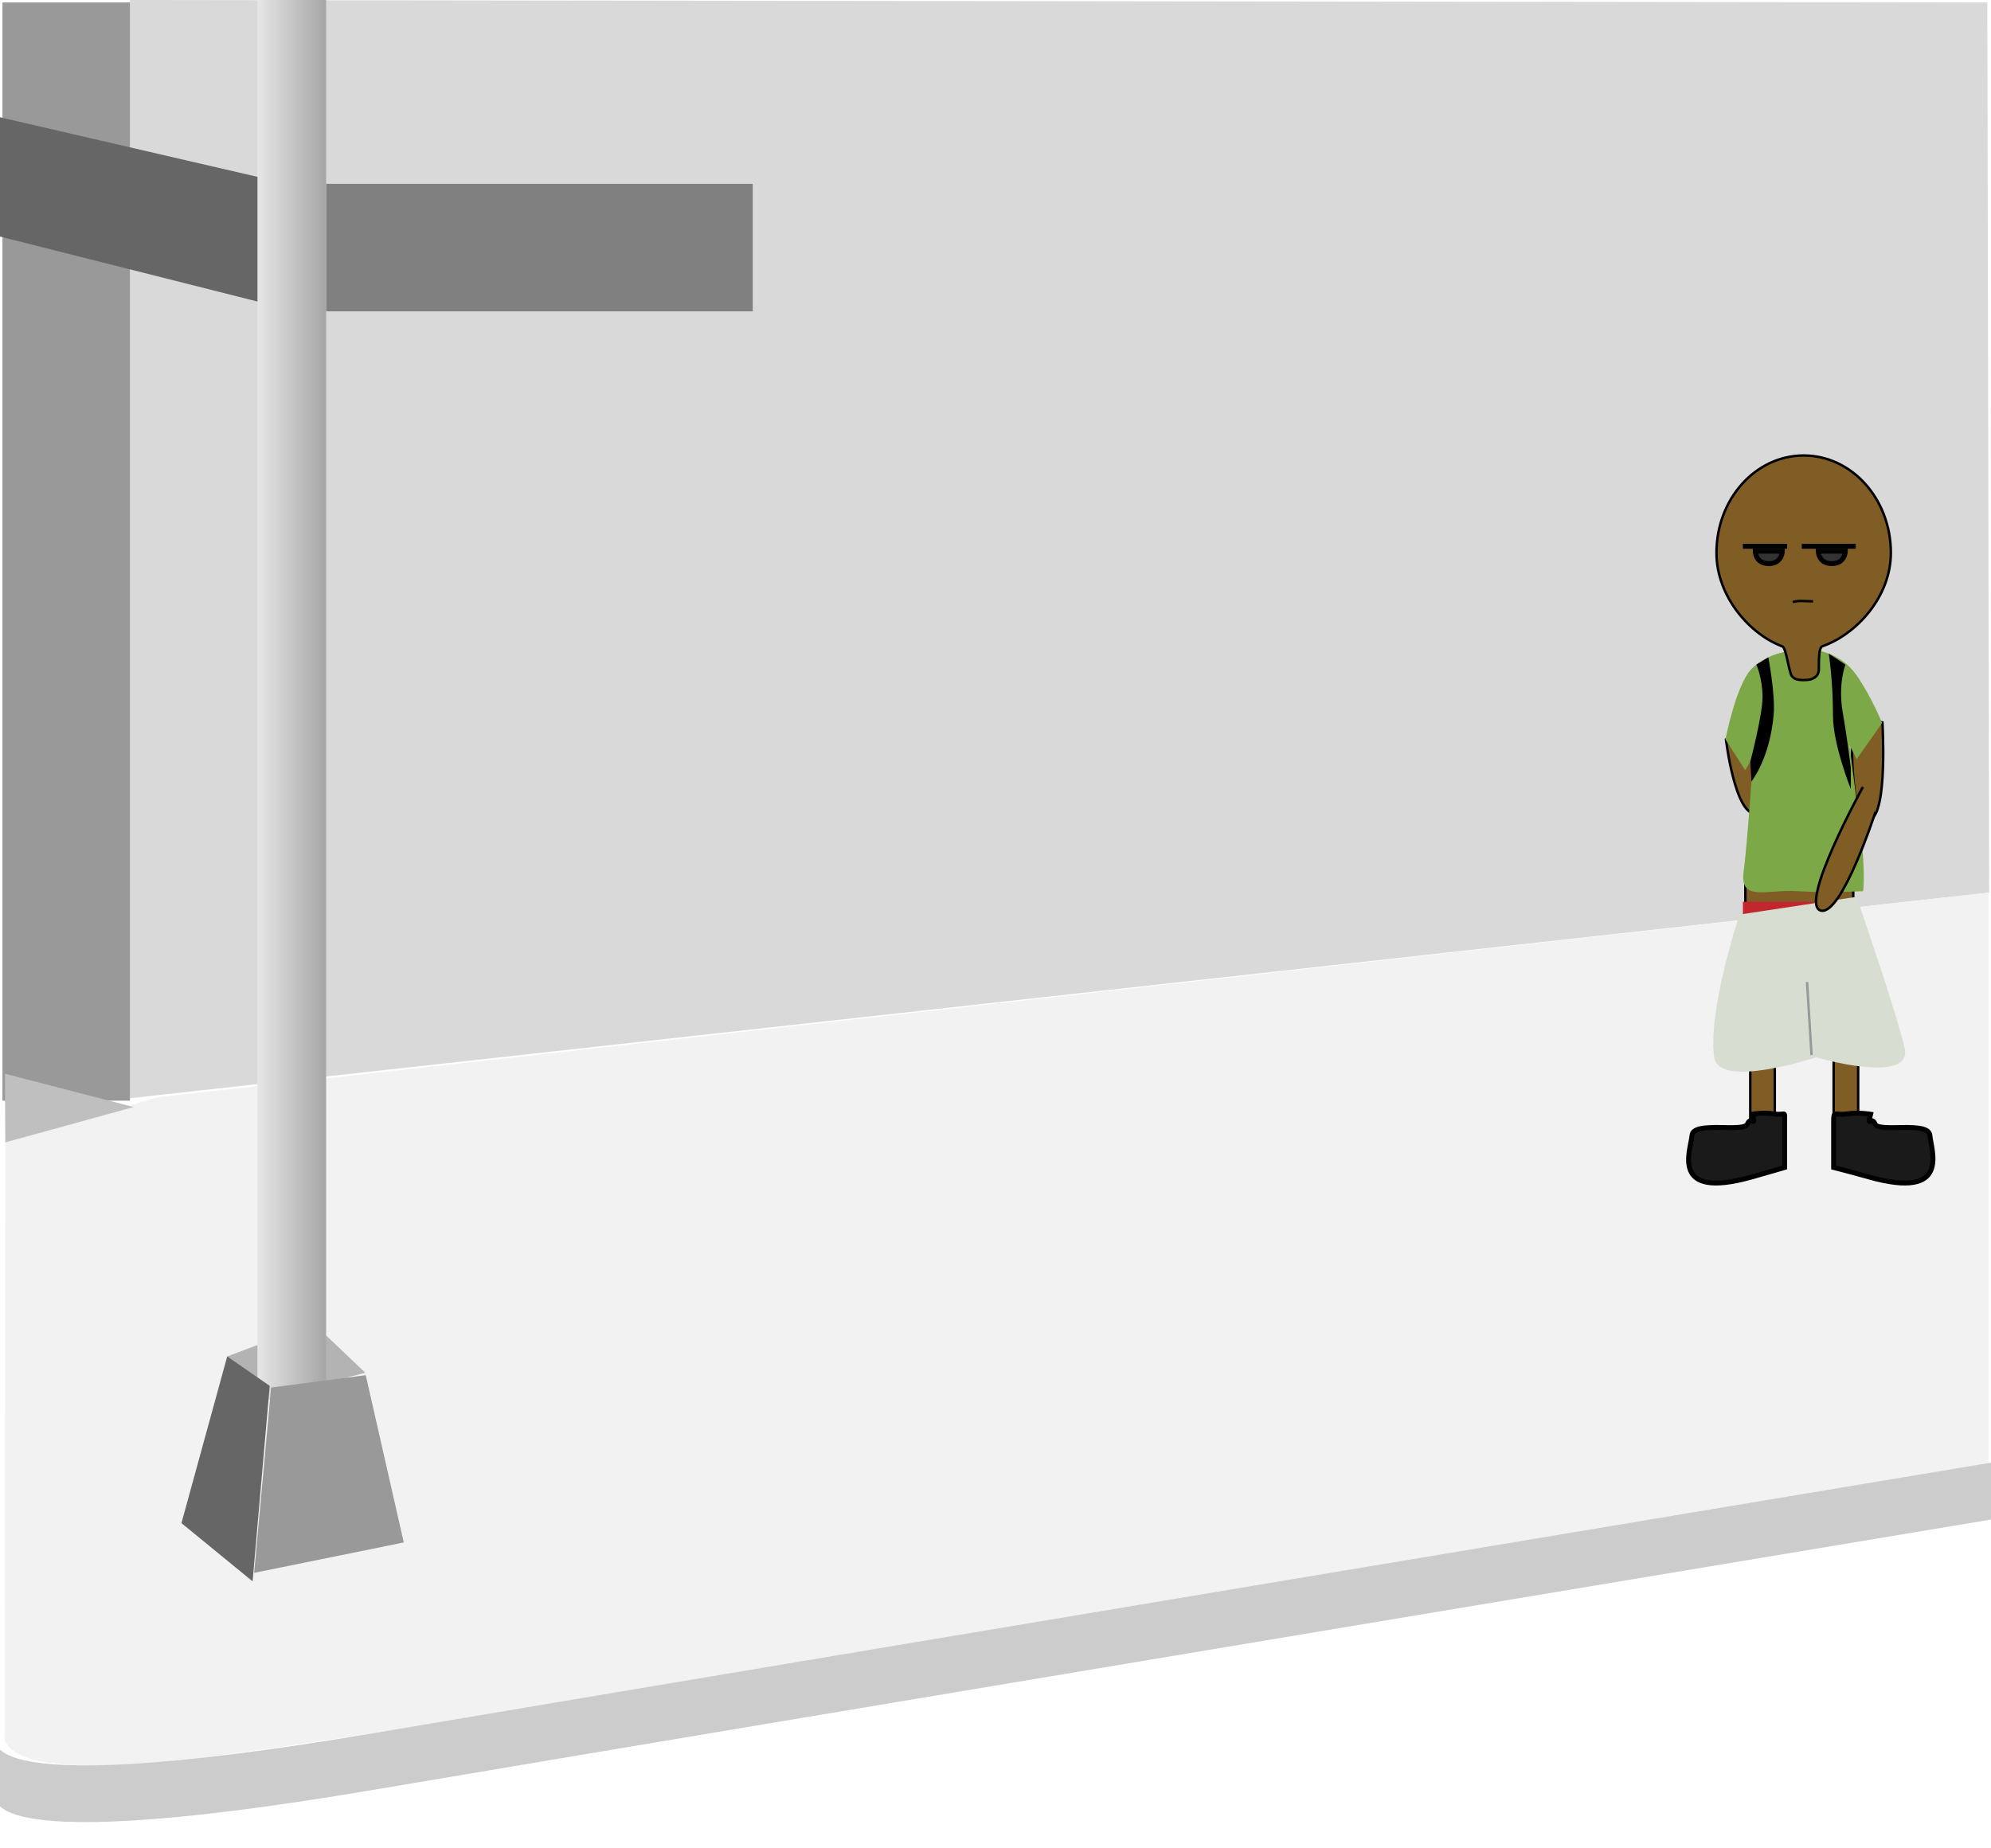 <?xml version="1.0" encoding="utf-8"?>
<!-- Generator: Adobe Illustrator 15.1.0, SVG Export Plug-In . SVG Version: 6.00 Build 0)  -->
<!DOCTYPE svg PUBLIC "-//W3C//DTD SVG 1.1//EN" "http://www.w3.org/Graphics/SVG/1.1/DTD/svg11.dtd">
<svg version="1.1" id="Layer_1" xmlns="http://www.w3.org/2000/svg" xmlns:xlink="http://www.w3.org/1999/xlink" x="0px" y="0px"
	 width="406px" height="377px" viewBox="0 0 406 377" enable-background="new 0 0 406 377" xml:space="preserve">
<polygon fill="#D9D9D9" points="405.25,0.5 405.625,182.059 26.5,224 26.5,0 "/>
<rect x="0.5" y="0.5" fill="#999999" width="26" height="224"/>
<path fill="#F2F2F2" d="M1.08,233.008L1,353.52c0,0-3.86,10.146,37.509,5.299C95.388,352.15,405.5,298.666,405.5,298.666V182.059
	L32.167,223.8"/>
<polygon fill="#BFBFBF" points="1,219 27.25,225.8 1.08,233.008 "/>
<polygon fill="#B3B3B3" points="74.5,280 64,270 46.333,276.666 54.796,285 "/>
<path fill="#CCCCCC" d="M406.5,309.852c0,0-243.074,40.457-330.411,55.229c-87.336,14.77-76.589,0-76.589,0V353.52
	c0,0-10.747,14.771,76.589,0c87.337-14.77,330.165-55.227,330.165-55.227L406.5,309.852z"/>
<rect x="66.5" y="37.5" fill="#808080" width="87" height="26"/>
<linearGradient id="SVGID_1_" gradientUnits="userSpaceOnUse" x1="-160.5" y1="306.5" x2="-146.5" y2="306.5" gradientTransform="matrix(1 0 0 -1 213 449)">
	<stop  offset="0" style="stop-color:#E6E6E6"/>
	<stop  offset="1" style="stop-color:#A6A6A6"/>
</linearGradient>
<rect x="52.5" y="-0.5" fill="url(#SVGID_1_)" width="14" height="286"/>
<polygon fill="#999999" points="74.583,280.49 82.337,314.609 51.825,320.812 55.279,283.018 "/>
<polygon fill="#666666" points="55,282.666 46.333,276.666 37,310.666 51.51,322.544 "/>
<polygon fill="#666666" points="52.5,36.069 -0.5,23.802 -0.5,48.128 52.5,61.501 "/>
<g>
	<path fill="#7F5D25" stroke="#000000" stroke-width="0.5" stroke-miterlimit="10" d="M361.912,227.927c0,1.381-1.119,2.5-2.5,2.5
		l0,0c-1.381,0-2.5-1.119-2.5-2.5v-14c0-1.381,1.119-2.5,2.5-2.5l0,0c1.381,0,2.5,1.119,2.5,2.5V227.927z"/>
	<path fill="#7F5D25" stroke="#000000" stroke-width="0.5" stroke-miterlimit="10" d="M378.912,227.927c0,1.381-1.119,2.5-2.5,2.5
		l0,0c-1.381,0-2.5-1.119-2.5-2.5v-14c0-1.381,1.119-2.5,2.5-2.5l0,0c1.381,0,2.5,1.119,2.5,2.5V227.927z"/>
	<path fill="#7F5D25" stroke="#000000" stroke-width="0.5" stroke-miterlimit="10" d="M358.618,147.662
		c0,0,4.827,18.15-0.616,18.315c-4.248,0.129-6.045-15.148-6.045-15.148L358.618,147.662"/>
	<path fill="#7F5D25" stroke="#000000" stroke-width="0.5" stroke-miterlimit="10" d="M377.693,146.014
		c0,0-0.944,22.848,3.679,21.119c3.606-1.348,2.488-19.78,2.488-19.78L377.693,146.014"/>
	<path fill="#1A1A1A" stroke="#000000" stroke-miterlimit="10" d="M357.375,227.261c0,0,1.967-0.426,4.396-0.061
		c2.43,0.361,2.141-0.857,2.141,1.57s0,9.354,0,9.354s-2.492,0.752-6.721,1.943c-16.805,4.734-12.405-5.443-12.163-8.48
		c0.243-3.037,10.579-0.51,11.308-2.332C357.064,227.435,358.123,230.296,357.375,227.261z"/>
	<path fill="#1A1A1A" stroke="#000000" stroke-miterlimit="10" d="M381.445,227.261c0,0-2.465-0.426-4.895-0.061
		c-2.431,0.361-2.64-0.857-2.64,1.57s0,9.354,0,9.354s2.99,0.752,7.218,1.943c16.807,4.734,12.655-5.443,12.412-8.48
		s-10.454-0.51-11.184-2.332C381.63,227.435,380.696,230.296,381.445,227.261z"/>
	
		<rect x="355.912" y="179.426" fill="#7F5D25" stroke="#000000" stroke-width="0.5" stroke-miterlimit="10" width="22" height="17"/>
	<rect x="355.412" y="183.927" fill="#C1272D" width="17" height="4"/>
	<path fill="#D7DED1" d="M354.719,186.538c0,0-6.512,19.455-5.162,29.123c0.918,6.578,20.766,0,20.766,0l-1.069-17.439l1.069,17.439
		c0,0,19.888,5.812,18.052-1.988s-9.791-30.746-9.791-30.746L354.719,186.538"/>
	
		<line fill="none" stroke="#999999" stroke-width="0.5" stroke-miterlimit="10" x1="369.404" y1="215.202" x2="368.489" y2="200.296"/>
	<path fill="#7CA847" d="M370.919,132.752c0,0,4.569,0.589,7.614,4.909c3.045,4.319,5.261,9.817,5.261,9.817l-5.179,7.352
		l-1.467-2.835c0,0,1.108,8.64,2.215,17.279c1.107,8.639,0.555,12.496,0.555,12.496s-7.197,0.393-13.428,0
		s-11.768,2.258-10.938-3.976c0.829-6.234,1.938-23.442,1.938-23.442l-1.605,2.749l-4.033-6.271c0,0,2.18-11.449,5.502-14.591
		c3.321-3.142,7.891-3.486,7.891-3.486s-0.971,4.32,2.768,4.713C371.751,137.859,370.919,132.752,370.919,132.752z"/>
	<path fill="#7F5D25" stroke="#000000" stroke-width="0.5" stroke-miterlimit="10" d="M379.877,160.525
		c0,0-13.318,24.208-8.51,25.22c4.249,0.893,11.077-20.149,11.077-20.149"/>
	<path fill="#7F5D25" stroke="#000000" stroke-width="0.5" stroke-miterlimit="10" d="M385.58,112.752
		c0,9.034-7.091,16.657-13.951,19.06c-0.73,0.256-0.734,2.508-0.734,4.688c0,1.76-1.725,2.181-2.409,2.181
		c-0.572,0-2.853,0.333-3.326-1.263c-0.692-2.332-1.017-5.319-1.745-5.59c-6.434-2.385-13.396-10.022-13.396-19.075
		c0-10.962,7.961-19.848,17.78-19.848C377.619,92.904,385.58,101.791,385.58,112.752z"/>
	<path fill="none" stroke="#000000" stroke-width="0.5" stroke-miterlimit="10" d="M365.58,122.809
		c1.184-0.417,2.842-0.153,4.131-0.153"/>
	<path fill="#333333" stroke="#000000" stroke-miterlimit="10" d="M363.438,112.426h-5.506c0,0-0.002,2.53,2.752,2.53
		S363.438,112.426,363.438,112.426z"/>
	<path fill="#333333" stroke="#000000" stroke-miterlimit="10" d="M376.287,112.426h-5.507c0,0-0.001,2.53,2.753,2.53
		S376.287,112.426,376.287,112.426z"/>
	<line fill="none" stroke="#000000" stroke-miterlimit="10" x1="355.412" y1="111.426" x2="364.412" y2="111.426"/>
	<line fill="none" stroke="#000000" stroke-miterlimit="10" x1="367.412" y1="111.426" x2="378.412" y2="111.426"/>
	<path d="M376.311,135.566c0,0-1.551,3.96-0.551,9.71s1.651,11.344,1.651,11.344v4.306c0,0-3.632-9.061-3.632-14.912
		c0-7.306-0.868-12.706-0.868-12.706L376.311,135.566z"/>
	<path d="M356.912,155.343c0,0,2.5-9.417,2.5-13.167s-1.25-6.625-1.25-6.625l2.43-1.482c0,0,1.442,7.551,1.094,11.637
		c-0.772,9.025-4.537,13.702-4.537,13.702L356.912,155.343z"/>
</g>
<g>
	<path fill="#BD912D" stroke="#000000" stroke-width="0.5" stroke-miterlimit="10" d="M437.399,228.049c0,1.381-1.119,2.5-2.5,2.5
		l0,0c-1.381,0-2.5-1.119-2.5-2.5v-14c0-1.381,1.119-2.5,2.5-2.5l0,0c1.381,0,2.5,1.119,2.5,2.5V228.049z"/>
	<path fill="#BD912D" stroke="#000000" stroke-width="0.5" stroke-miterlimit="10" d="M454.399,228.049c0,1.381-1.119,2.5-2.5,2.5
		l0,0c-1.381,0-2.5-1.119-2.5-2.5v-14c0-1.381,1.119-2.5,2.5-2.5l0,0c1.381,0,2.5,1.119,2.5,2.5V228.049z"/>
	<path fill="#BD912D" stroke="#000000" stroke-width="0.5" stroke-miterlimit="10" d="M434.105,147.784
		c0,0,4.827,18.15-0.616,18.315c-4.248,0.13-6.045-15.148-6.045-15.148L434.105,147.784"/>
	<path fill="#BD912D" stroke="#000000" stroke-width="0.5" stroke-miterlimit="10" d="M453.181,146.136
		c0,0-0.944,22.849,3.679,21.119c3.606-1.349,2.488-19.78,2.488-19.78L453.181,146.136"/>
	<path fill="#1A1A1A" stroke="#000000" stroke-miterlimit="10" d="M432.862,227.383c0,0,1.967-0.426,4.396-0.061
		c2.43,0.361,2.141-0.857,2.141,1.57s0,9.354,0,9.354s-2.492,0.752-6.721,1.943c-16.805,4.734-12.405-5.443-12.163-8.48
		c0.243-3.037,10.579-0.51,11.308-2.332C432.552,227.557,433.61,230.418,432.862,227.383z"/>
	<path fill="#1A1A1A" stroke="#000000" stroke-miterlimit="10" d="M456.933,227.383c0,0-2.465-0.426-4.895-0.061
		c-2.431,0.361-2.64-0.857-2.64,1.57s0,9.354,0,9.354s2.99,0.752,7.218,1.943c16.807,4.734,12.655-5.443,12.412-8.48
		s-10.454-0.51-11.184-2.332C457.117,227.557,456.184,230.418,456.933,227.383z"/>
	
		<rect x="431.399" y="179.548" fill="#BD912D" stroke="#000000" stroke-width="0.5" stroke-miterlimit="10" width="22" height="17"/>
	<rect x="430.899" y="184.048" fill="#C1272D" width="17" height="4"/>
	<path fill="#D7DED1" d="M430.206,186.661c0,0-6.512,19.455-5.162,29.123c0.918,6.578,20.766,0,20.766,0l-1.069-17.439l1.069,17.439
		c0,0,19.888,5.812,18.052-1.988s-9.791-30.747-9.791-30.747L430.206,186.661"/>
	
		<line fill="none" stroke="#999999" stroke-width="0.5" stroke-miterlimit="10" x1="444.892" y1="215.324" x2="443.977" y2="200.418"/>
	<path fill="#7CA847" d="M446.406,132.875c0,0,4.569,0.589,7.614,4.909c3.045,4.319,5.261,9.817,5.261,9.817l-5.179,7.352
		l-1.467-2.835c0,0,1.108,8.64,2.215,17.28c1.107,8.639,0.555,12.495,0.555,12.495s-7.197,0.392-13.428,0
		c-6.23-0.393-11.768,2.259-10.938-3.976c0.829-6.234,1.938-23.442,1.938-23.442l-1.605,2.749l-4.033-6.271
		c0,0,2.18-11.449,5.502-14.591c3.321-3.142,7.891-3.486,7.891-3.486s-0.971,4.32,2.768,4.713
		C447.238,137.981,446.406,132.875,446.406,132.875z"/>
	<path fill="#BD912D" stroke="#000000" stroke-width="0.5" stroke-miterlimit="10" d="M455.364,160.647
		c0,0-13.318,24.207-8.51,25.219c4.249,0.895,11.077-20.147,11.077-20.147"/>
	<path fill="#BD912D" stroke="#000000" stroke-width="0.5" stroke-miterlimit="10" d="M461.067,112.875
		c0,9.034-7.091,16.657-13.951,19.06c-0.73,0.256-0.734,2.508-0.734,4.688c0,1.76-1.725,2.181-2.409,2.181
		c-0.572,0-2.853,0.333-3.326-1.263c-0.692-2.332-1.017-5.319-1.745-5.59c-6.434-2.385-13.396-10.022-13.396-19.075
		c0-10.962,7.961-19.848,17.78-19.848C453.106,93.026,461.067,101.913,461.067,112.875z"/>
	<path fill="none" stroke="#000000" stroke-width="0.5" stroke-miterlimit="10" d="M441.067,122.931
		c1.184-0.417,2.842-0.153,4.131-0.153"/>
	<path fill="#333333" stroke="#000000" stroke-miterlimit="10" d="M438.925,112.548h-5.506c0,0-0.002,2.53,2.752,2.53
		S438.925,112.548,438.925,112.548z"/>
	<path fill="#333333" stroke="#000000" stroke-miterlimit="10" d="M451.774,112.548h-5.507c0,0-0.001,2.53,2.753,2.53
		S451.774,112.548,451.774,112.548z"/>
	<line fill="none" stroke="#000000" stroke-miterlimit="10" x1="430.899" y1="111.548" x2="439.899" y2="111.548"/>
	<line fill="none" stroke="#000000" stroke-miterlimit="10" x1="442.899" y1="111.548" x2="453.899" y2="111.548"/>
	<path d="M451.798,135.688c0,0-1.551,3.96-0.551,9.71s1.651,11.344,1.651,11.344v4.306c0,0-3.632-9.061-3.632-14.912
		c0-7.306-0.868-12.706-0.868-12.706L451.798,135.688z"/>
	<path d="M432.399,155.465c0,0,2.5-9.417,2.5-13.167s-1.25-6.625-1.25-6.625l2.43-1.482c0,0,1.442,7.551,1.094,11.637
		c-0.772,9.025-4.537,13.701-4.537,13.701L432.399,155.465z"/>
</g>
</svg>
